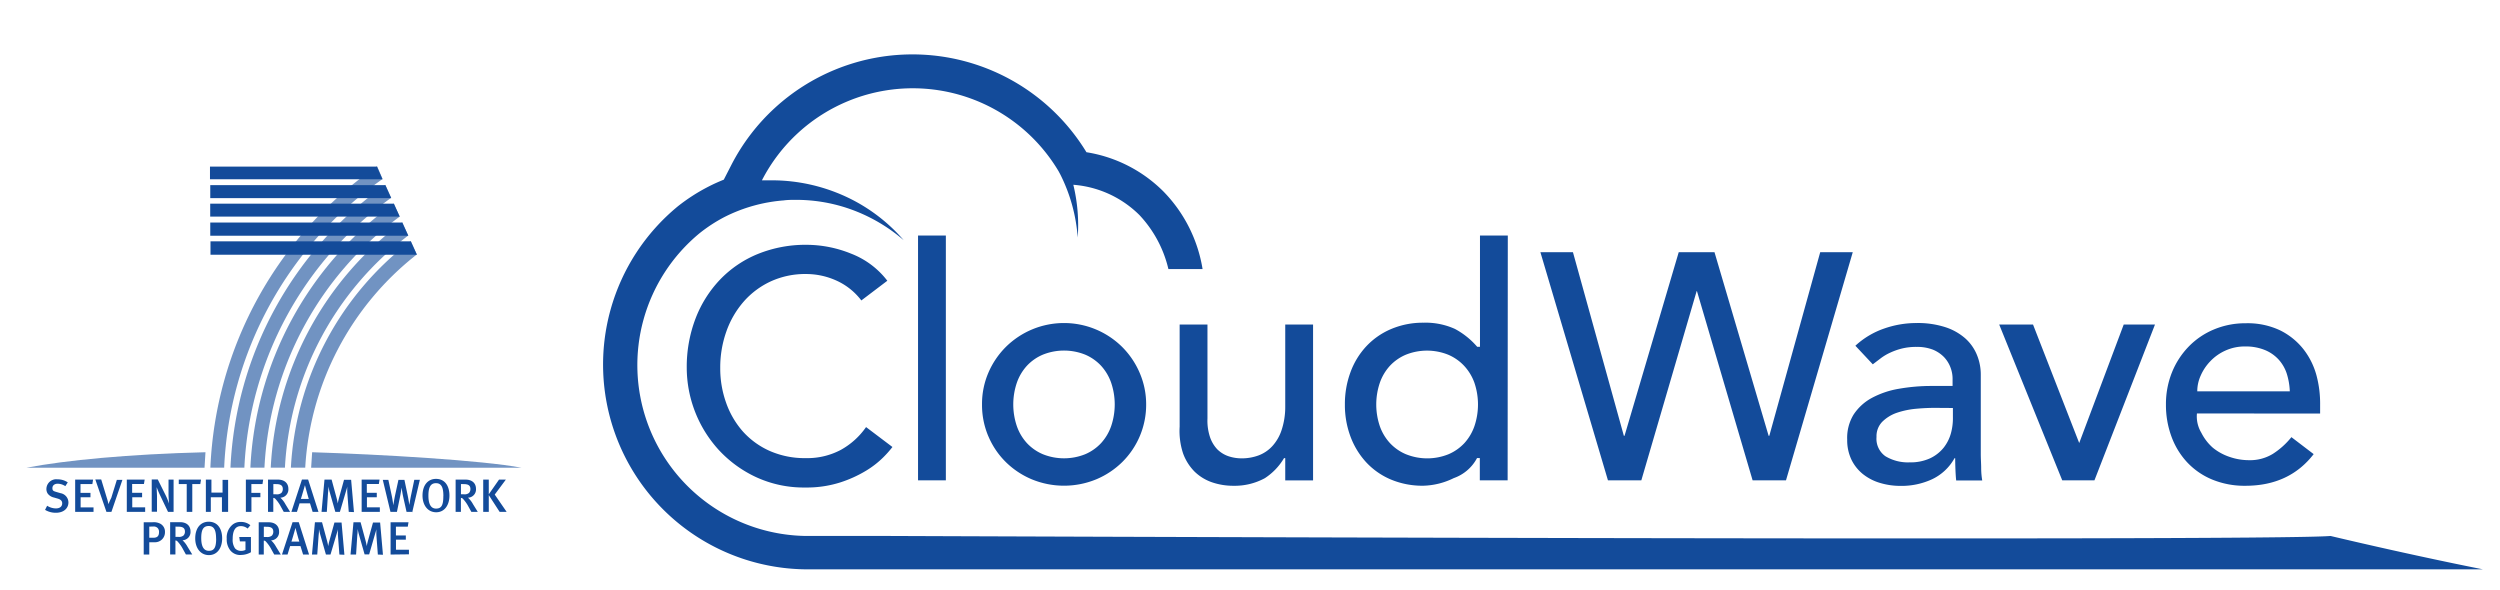 <svg id="Layer_1" data-name="Layer 1" xmlns="http://www.w3.org/2000/svg" viewBox="0 0 449.33 106"><defs><style>.cls-1{fill:#134b9a;}.cls-2{opacity:0.6;}</style></defs><title>logo</title><path class="cls-1" d="M446.27,102.33H145a36.81,36.81,0,0,1-23.13-65.28l0,0,0,0a33.35,33.35,0,0,1,5.47-3.51c.89-.46,1.81-.87,2.75-1.25l1.36-2.65a36.6,36.6,0,0,1,63.82-2.28,25.13,25.13,0,0,1,13.78,7,25.79,25.79,0,0,1,7.09,14H210a21.25,21.25,0,0,0-5.21-9.71,18.89,18.89,0,0,0-11.88-5.44,30.86,30.86,0,0,1,.79,9.48,30,30,0,0,0-3.13-11.34c-.1-.19-.2-.37-.3-.56a30.49,30.49,0,0,0-53.33,1.62q.9,0,1.81,0,1.06,0,2.11.07a31.8,31.8,0,0,1,12,3.26,30.86,30.86,0,0,1,9.56,7.43,30,30,0,0,0-10.23-5.8,29.23,29.23,0,0,0-9.11-1.45c-.75,0-1.49,0-2.23.1a28.34,28.34,0,0,0-10.67,3,27.62,27.62,0,0,0-4.47,2.92A30.71,30.71,0,0,0,145,96.33H160s247.31,1,258.87,0C434.33,100,446.27,102.33,446.27,102.33ZM159.48,50.46A15,15,0,0,0,153,45.6,21.43,21.43,0,0,0,145,44a22.77,22.77,0,0,0-8.77,1.64,19.71,19.71,0,0,0-6.81,4.61,21,21,0,0,0-4.41,7,24.37,24.37,0,0,0-1.58,8.89,22,22,0,0,0,5.7,14.67,21.42,21.42,0,0,0,6.73,4.93,20.38,20.38,0,0,0,8.86,1.88,19.85,19.85,0,0,0,6.29-.91,22,22,0,0,0,4.65-2.11,16.4,16.4,0,0,0,3.1-2.41,19.06,19.06,0,0,0,1.64-1.85l-4.74-3.58a13.46,13.46,0,0,1-4.56,4.11,12.87,12.87,0,0,1-6.26,1.47,15.64,15.64,0,0,1-6.49-1.29,14.24,14.24,0,0,1-4.85-3.52,15.58,15.58,0,0,1-3-5.16,18.28,18.28,0,0,1-1.05-6.22,19.31,19.31,0,0,1,1.11-6.6,16.49,16.49,0,0,1,3.13-5.37,14.6,14.6,0,0,1,4.85-3.61,14.85,14.85,0,0,1,6.34-1.32,13.21,13.21,0,0,1,5.56,1.23A11.59,11.59,0,0,1,154.81,54ZM165,86.33h5v-44h-5Zm12.64-7.92a14.37,14.37,0,0,0,3.13,4.63,14.81,14.81,0,0,0,4.68,3.11,15.21,15.21,0,0,0,11.58,0,14.83,14.83,0,0,0,4.68-3.11A14.48,14.48,0,0,0,206,72.7,14.21,14.21,0,0,0,204.83,67a14.83,14.83,0,0,0-3.13-4.63,14.86,14.86,0,0,0-20.93,0A14.78,14.78,0,0,0,177.64,67a14.18,14.18,0,0,0-1.14,5.69A14.39,14.39,0,0,0,177.64,78.42Zm5.12-9.62a8.79,8.79,0,0,1,1.81-3.05,8.39,8.39,0,0,1,2.87-2,10.22,10.22,0,0,1,7.6,0,8.43,8.43,0,0,1,2.86,2,8.82,8.82,0,0,1,1.81,3.05,12.15,12.15,0,0,1,0,7.8,8.8,8.8,0,0,1-1.81,3.05,8.4,8.4,0,0,1-2.86,2,10.22,10.22,0,0,1-7.6,0,8.37,8.37,0,0,1-2.87-2,8.77,8.77,0,0,1-1.81-3.05,12.15,12.15,0,0,1,0-7.8ZM236,58.33h-5V73.11a13.17,13.17,0,0,1-.65,4.17,7.94,7.94,0,0,1-1.67,2.9,6.39,6.39,0,0,1-2.47,1.67,8.62,8.62,0,0,1-3,.53A7.42,7.42,0,0,1,220.8,82a5.26,5.26,0,0,1-2-1.23,6,6,0,0,1-1.33-2.23,9.38,9.38,0,0,1-.45-3.31V58.33h-5V76.69a12.87,12.87,0,0,0,.61,4.78,9,9,0,0,0,2.09,3.31,8.46,8.46,0,0,0,3.13,1.91,11.79,11.79,0,0,0,3.83.62,11.35,11.35,0,0,0,5.66-1.37,10.91,10.91,0,0,0,3.44-3.6H231v4h5Zm35-16h-5v20h-.5a14,14,0,0,0-4-3.21A12.75,12.75,0,0,0,255.85,58,14.64,14.64,0,0,0,250,59.15a13.12,13.12,0,0,0-4.45,3.11,13.76,13.76,0,0,0-2.83,4.65,16.46,16.46,0,0,0-1,5.79,16.2,16.2,0,0,0,1,5.75,14.07,14.07,0,0,0,2.83,4.64A12.88,12.88,0,0,0,250,86.19a14.65,14.65,0,0,0,5.82,1.11,13.07,13.07,0,0,0,5.47-1.37,7.56,7.56,0,0,0,4.18-3.6h.5v4h5ZM252.69,81.64a8.38,8.38,0,0,1-2.87-2A8.77,8.77,0,0,1,248,76.6a12.15,12.15,0,0,1,0-7.8,8.79,8.79,0,0,1,1.81-3.05,8.4,8.4,0,0,1,2.87-2,10.22,10.22,0,0,1,7.6,0,8.44,8.44,0,0,1,2.87,2A8.83,8.83,0,0,1,265,68.8a12.15,12.15,0,0,1,0,7.8,8.82,8.82,0,0,1-1.81,3.05,8.41,8.41,0,0,1-2.87,2,10.22,10.22,0,0,1-7.6,0ZM289,86.33h6l9.94-34H305l10,34h6l12-41h-5.85l-9.15,33h-.12l-9.73-33h-6.43l-9.74,33h-.12l-9.15-33h-5.85Zm47.6-20.85,1.46-1.11a9.12,9.12,0,0,1,1.7-1,11.74,11.74,0,0,1,2.08-.73,10.76,10.76,0,0,1,2.66-.29,7.78,7.78,0,0,1,2.92.5,5.9,5.9,0,0,1,2,1.35,5.54,5.54,0,0,1,1.17,1.91,5.73,5.73,0,0,1,.35,2.11v1.15h-3.74a33.58,33.58,0,0,0-5.94.51,15.8,15.8,0,0,0-4.85,1.65,9.09,9.09,0,0,0-3.27,3A8,8,0,0,0,332,79a8.13,8.13,0,0,0,.76,3.61,7.56,7.56,0,0,0,2.08,2.61,9,9,0,0,0,3.07,1.58,12.69,12.69,0,0,0,3.68.53,13.06,13.06,0,0,0,5.55-1.14,9,9,0,0,0,4.15-3.84h.12c0,1,.06,3,.18,4h4.68a13.7,13.7,0,0,1-.19-2.21c0-.82-.07-1.59-.07-2.57V67.36a9.24,9.24,0,0,0-.66-3.49,8.08,8.08,0,0,0-2.07-3,10.16,10.16,0,0,0-3.59-2.05,16,16,0,0,0-5.23-.76,17.57,17.57,0,0,0-5.85,1,14.65,14.65,0,0,0-5.14,3.08ZM351,73.33V75a10.27,10.27,0,0,1-.35,2.85,7.35,7.35,0,0,1-1.31,2.61,6.88,6.88,0,0,1-2.44,1.91,8.38,8.38,0,0,1-3.68.73A7.84,7.84,0,0,1,338.87,82a3.83,3.83,0,0,1-1.6-3.46,3.72,3.72,0,0,1,1-2.7,6.88,6.88,0,0,1,2.63-1.64,15,15,0,0,1,3.57-.74,36.5,36.5,0,0,1,3.83-.15Zm19.65,13h5.79l10.88-28H381.7l-8,21.3-8.3-21.3h-6.08Zm46.35-12V72.76a19.57,19.57,0,0,0-.66-5.31A13.29,13.29,0,0,0,414,62.76a12.26,12.26,0,0,0-4.16-3.37,13.62,13.62,0,0,0-6.22-1.29,14.51,14.51,0,0,0-5.72,1.12,13.57,13.57,0,0,0-4.53,3.08,14.33,14.33,0,0,0-3,4.63,15.23,15.23,0,0,0-1.08,5.78,16.42,16.42,0,0,0,1,5.78,13.64,13.64,0,0,0,2.84,4.63,12.92,12.92,0,0,0,4.5,3.08,15.22,15.22,0,0,0,5.93,1.11q7.89,0,12.28-5.69l-4-3.05a13.77,13.77,0,0,1-3.33,3,7.83,7.83,0,0,1-4.27,1.14,10.66,10.66,0,0,1-3.51-.59,9.58,9.58,0,0,1-3-1.64,8.87,8.87,0,0,1-2.08-2.7,5.68,5.68,0,0,1-.79-3.47Zm-22.08-4a6.82,6.82,0,0,1,.61-2.81,8.76,8.76,0,0,1,1.73-2.59A8.61,8.61,0,0,1,400,63a8.42,8.42,0,0,1,3.54-.73,9.07,9.07,0,0,1,3.48.62,6.88,6.88,0,0,1,2.49,1.7A7,7,0,0,1,411,67.14a12.08,12.08,0,0,1,.55,3.19Z"/><g class="cls-2"><path class="cls-1" d="M4.76,84.07h32l.17-2.79c-13.75.34-25.18,1.44-32.15,2.78Z"/><path class="cls-1" d="M56.1,81.29l-.18,2.78H93.75c-6.95-1.34-25.52-2.41-37.65-2.79Z"/><path class="cls-1" d="M68.77,32.17l-1-2.29A69.48,69.48,0,0,0,37.81,84.06h2.48A67,67,0,0,1,68.77,32.17Z"/><path class="cls-1" d="M70.31,35.55l-1.05-2.32A65.87,65.87,0,0,0,41.42,84.06h2.5A63.36,63.36,0,0,1,70.31,35.55Z"/><path class="cls-1" d="M73.38,42.33,72.3,39.95A58.61,58.61,0,0,0,48.66,84.06h2.55A56.06,56.06,0,0,1,73.38,42.33Z"/><path class="cls-1" d="M71.84,38.93l-1.06-2.35A62.24,62.24,0,0,0,45,84.06h2.53A59.71,59.71,0,0,1,71.84,38.93Z"/><path class="cls-1" d="M73.83,43.32A55,55,0,0,0,52.28,84.06h2.58A52.41,52.41,0,0,1,74.92,45.73l-1.09-2.41Z"/></g><path class="cls-1" d="M10,92.16a3.71,3.71,0,0,1-1.9-.52l.37-.74a3,3,0,0,0,1.57.48c.71,0,1.14-.34,1.14-.92,0-.43-.27-.7-.86-.86l-.62-.18a1.9,1.9,0,0,1-1.12-.7,1.46,1.46,0,0,1-.24-.85,1.77,1.77,0,0,1,2-1.72,3.23,3.23,0,0,1,1.84.55l-.44.68a2.5,2.5,0,0,0-1.37-.44c-.57,0-.95.31-.95.79s.2.54.77.71l.69.2A1.71,1.71,0,0,1,12.3,90.3c0,1-.78,1.86-2.26,1.86ZM13.51,92h0v-5.8h3.22L16.6,87H14.47v1.58h1.79v.8H14.49v1.81h2.32V92Zm6.52,0h-.9l-2-5.83h1.06l1,3.29a8.81,8.81,0,0,1,.3,1.16h0A11.35,11.35,0,0,1,20,89.48L21,86.25h1l-2,5.83Zm2.76,0h0v-5.8H26l-.13.79H23.75v1.58h1.79v.8H23.77v1.81h2.32V92Zm7.41,0h0l-1.3-2.72a17.4,17.4,0,0,1-.74-1.72l0,0c0,.49.05,1.1.06,1.61l0,2.81h-.95v-5.8h1.09l1.41,2.83a10.52,10.52,0,0,1,.6,1.49l0,0c0-.29-.08-1.12-.08-1.65l0-2.65h.91V92Zm5.82-5H34.56v5h-1v-5H32.13v-.8h4l-.13.8Zm3.87,5h0V89.37h-2V92H37v-5.8h1v2.33h2V86.25h1V92Zm7.29-5h-2v1.58h1.62v.78H45.19V92h-1v-5.8H47.3l-.12.79ZM51,92h0l-.5-.9a6.43,6.43,0,0,0-1-1.43.49.49,0,0,0-.38-.18V92h-.95v-5.8h1.77c1.3,0,1.89.75,1.89,1.66a1.48,1.48,0,0,1-1.44,1.59,4.39,4.39,0,0,1,.9,1.16L52.14,92Zm-1.87-5h0v1.84h.49a1.26,1.26,0,0,0,.95-.24,1,1,0,0,0,.26-.7c0-.59-.32-.89-1.17-.89Zm7.06,5h0l-.47-1.53H53.84L53.37,92h-1l1.9-5.81h1.11L57.24,92Zm-1.38-4.8h0s-.6,2.09-.73,2.47h1.42c-.06-.13-.64-2.25-.69-2.47ZM62.68,92h0l-.27-3.6c0-.37,0-.8,0-1,0,.19-.12.54-.23.9L61.09,92h-.82l-1-3.51c-.11-.39-.22-.88-.25-1.07,0,.19,0,.72-.06,1.08L58.74,92h-.95l.53-5.8H59.6l.89,3.29c.13.49.18.79.22,1a9.32,9.32,0,0,1,.21-.95l.91-3.3h1.28l.51,5.8ZM65,92h0v-5.8h3.22l-.13.79H65.93v1.58h1.79v.8H65.95v1.81h2.32V92Zm9.21,0H73.07l-.6-2.69c-.19-.87-.28-1.68-.28-1.68h0s-.15.95-.29,1.65l-.56,2.72H70.18L68.8,86.25h1l.58,2.7c.2.94.31,1.86.31,1.86h0s.17-1.09.32-1.79l.6-2.77h1.08l.6,2.88c.14.69.28,1.63.28,1.63h0s.19-1.22.34-1.89l.55-2.63h1l-1.37,5.83Zm1.73-2.93h0c0-1.91,1-3,2.42-3,1.63,0,2.42,1.3,2.42,3s-.87,3-2.38,3-2.46-1.27-2.46-3Zm3.75.07h0c0-1.42-.29-2.3-1.33-2.3S77,87.7,77,89.09s.38,2.32,1.37,2.32,1.31-.64,1.31-2.2ZM84.72,92h0l-.5-.9a6.43,6.43,0,0,0-1-1.43.49.49,0,0,0-.38-.18V92h-.95v-5.8h1.77c1.3,0,1.89.75,1.89,1.66a1.48,1.48,0,0,1-1.44,1.59,4.39,4.39,0,0,1,.9,1.16L85.87,92Zm-1.87-5h0v1.84h.49a1.26,1.26,0,0,0,.95-.24,1,1,0,0,0,.26-.7c0-.59-.32-.89-1.17-.89Zm4,5h0v-5.8h1V92Zm4.07-5.8h0l-2,2.69L91.06,92H89.8l-2-3.09,1.89-2.71Z"/><path class="cls-1" d="M27.83,97.46h-1v2.21h-1v-5.8h1.54a2.52,2.52,0,0,1,1.48.28,1.62,1.62,0,0,1,.8,1.46,1.79,1.79,0,0,1-1.88,1.85Zm-1-2.81h0v2h.75c.71,0,1-.34,1-1a1,1,0,0,0-.23-.73,1,1,0,0,0-.8-.29Zm6.58,5h0l-.5-.9a6.39,6.39,0,0,0-1-1.43.49.49,0,0,0-.38-.18v2.51h-.95v-5.8h1.77c1.3,0,1.89.75,1.89,1.66a1.48,1.48,0,0,1-1.44,1.59,4.4,4.4,0,0,1,.9,1.16l.85,1.39Zm-1.87-5h0v1.84h.49a1.26,1.26,0,0,0,.95-.24,1,1,0,0,0,.26-.7c0-.59-.32-.89-1.17-.89Zm3.55,2.12h0c0-1.91,1-3,2.42-3,1.63,0,2.42,1.3,2.42,3s-.87,3-2.38,3-2.46-1.27-2.46-3Zm3.75.07h0c0-1.42-.29-2.3-1.33-2.3s-1.34.79-1.34,2.18S36.56,99,37.54,99s1.31-.64,1.31-2.2Zm4.45,2.91h0a2.28,2.28,0,0,1-1.89-.82,3.14,3.14,0,0,1-.65-2.11,3,3,0,0,1,1.09-2.56,2.24,2.24,0,0,1,1.43-.45A2.58,2.58,0,0,1,45,94.4l-.49.6a1.91,1.91,0,0,0-1.22-.44c-1.07,0-1.47.94-1.47,2.3a2.68,2.68,0,0,0,.43,1.71,1.45,1.45,0,0,0,1.1.44,1.59,1.59,0,0,0,.77-.18V97.31h-1L43,96.52h2.1v2.73a3.53,3.53,0,0,1-1.81.49Zm6-.08h0l-.5-.9a6.4,6.4,0,0,0-1-1.43.49.49,0,0,0-.38-.18v2.51H46.5v-5.8h1.77c1.3,0,1.89.75,1.89,1.66a1.48,1.48,0,0,1-1.44,1.59,4.41,4.41,0,0,1,.9,1.16l.85,1.39Zm-1.87-5h0v1.84h.49a1.26,1.26,0,0,0,.95-.24,1,1,0,0,0,.26-.7c0-.59-.32-.89-1.17-.89Zm7.06,5h0L54,98.14H52.15l-.47,1.53h-1l1.9-5.81h1.12l1.85,5.81Zm-1.37-4.8h0s-.59,2.09-.73,2.47h1.42c-.06-.13-.65-2.25-.69-2.47ZM61,99.67h0l-.27-3.6c0-.37,0-.8,0-1,0,.19-.12.54-.23.9L59.4,99.67h-.82l-1-3.51c-.11-.39-.22-.88-.25-1.07,0,.19,0,.72-.06,1.08l-.25,3.5h-.95l.53-5.8h1.28l.89,3.29c.13.49.18.79.22,1a9.38,9.38,0,0,1,.21-.95l.91-3.3h1.28l.51,5.8Zm6.91,0h0l-.27-3.6c0-.37,0-.8,0-1,0,.19-.12.54-.23.9l-1.06,3.67h-.82l-1-3.51c-.11-.39-.22-.88-.25-1.07,0,.19,0,.72-.06,1.08L64,99.67H63l.53-5.8h1.28l.89,3.29c.13.49.18.79.22,1a9,9,0,0,1,.21-.95l.91-3.3h1.28l.51,5.8Zm2.29,0h0v-5.8h3.22l-.13.79H71.16v1.58h1.78V97H71.17v1.81H73.5v.82Z"/><path class="cls-1" d="M70.78,36.6h-33v2.33H71.84L70.78,36.6ZM72.3,40H37.79v2.37H73.38L72.3,40Zm1.53,3.38h-36v2.4H74.92l-1.09-2.4Zm-4.58-10.1H37.79v2.33H70.31l-1.05-2.32Zm-1.51-3.34h-30v2.28h31l-1-2.29Z"/></svg>